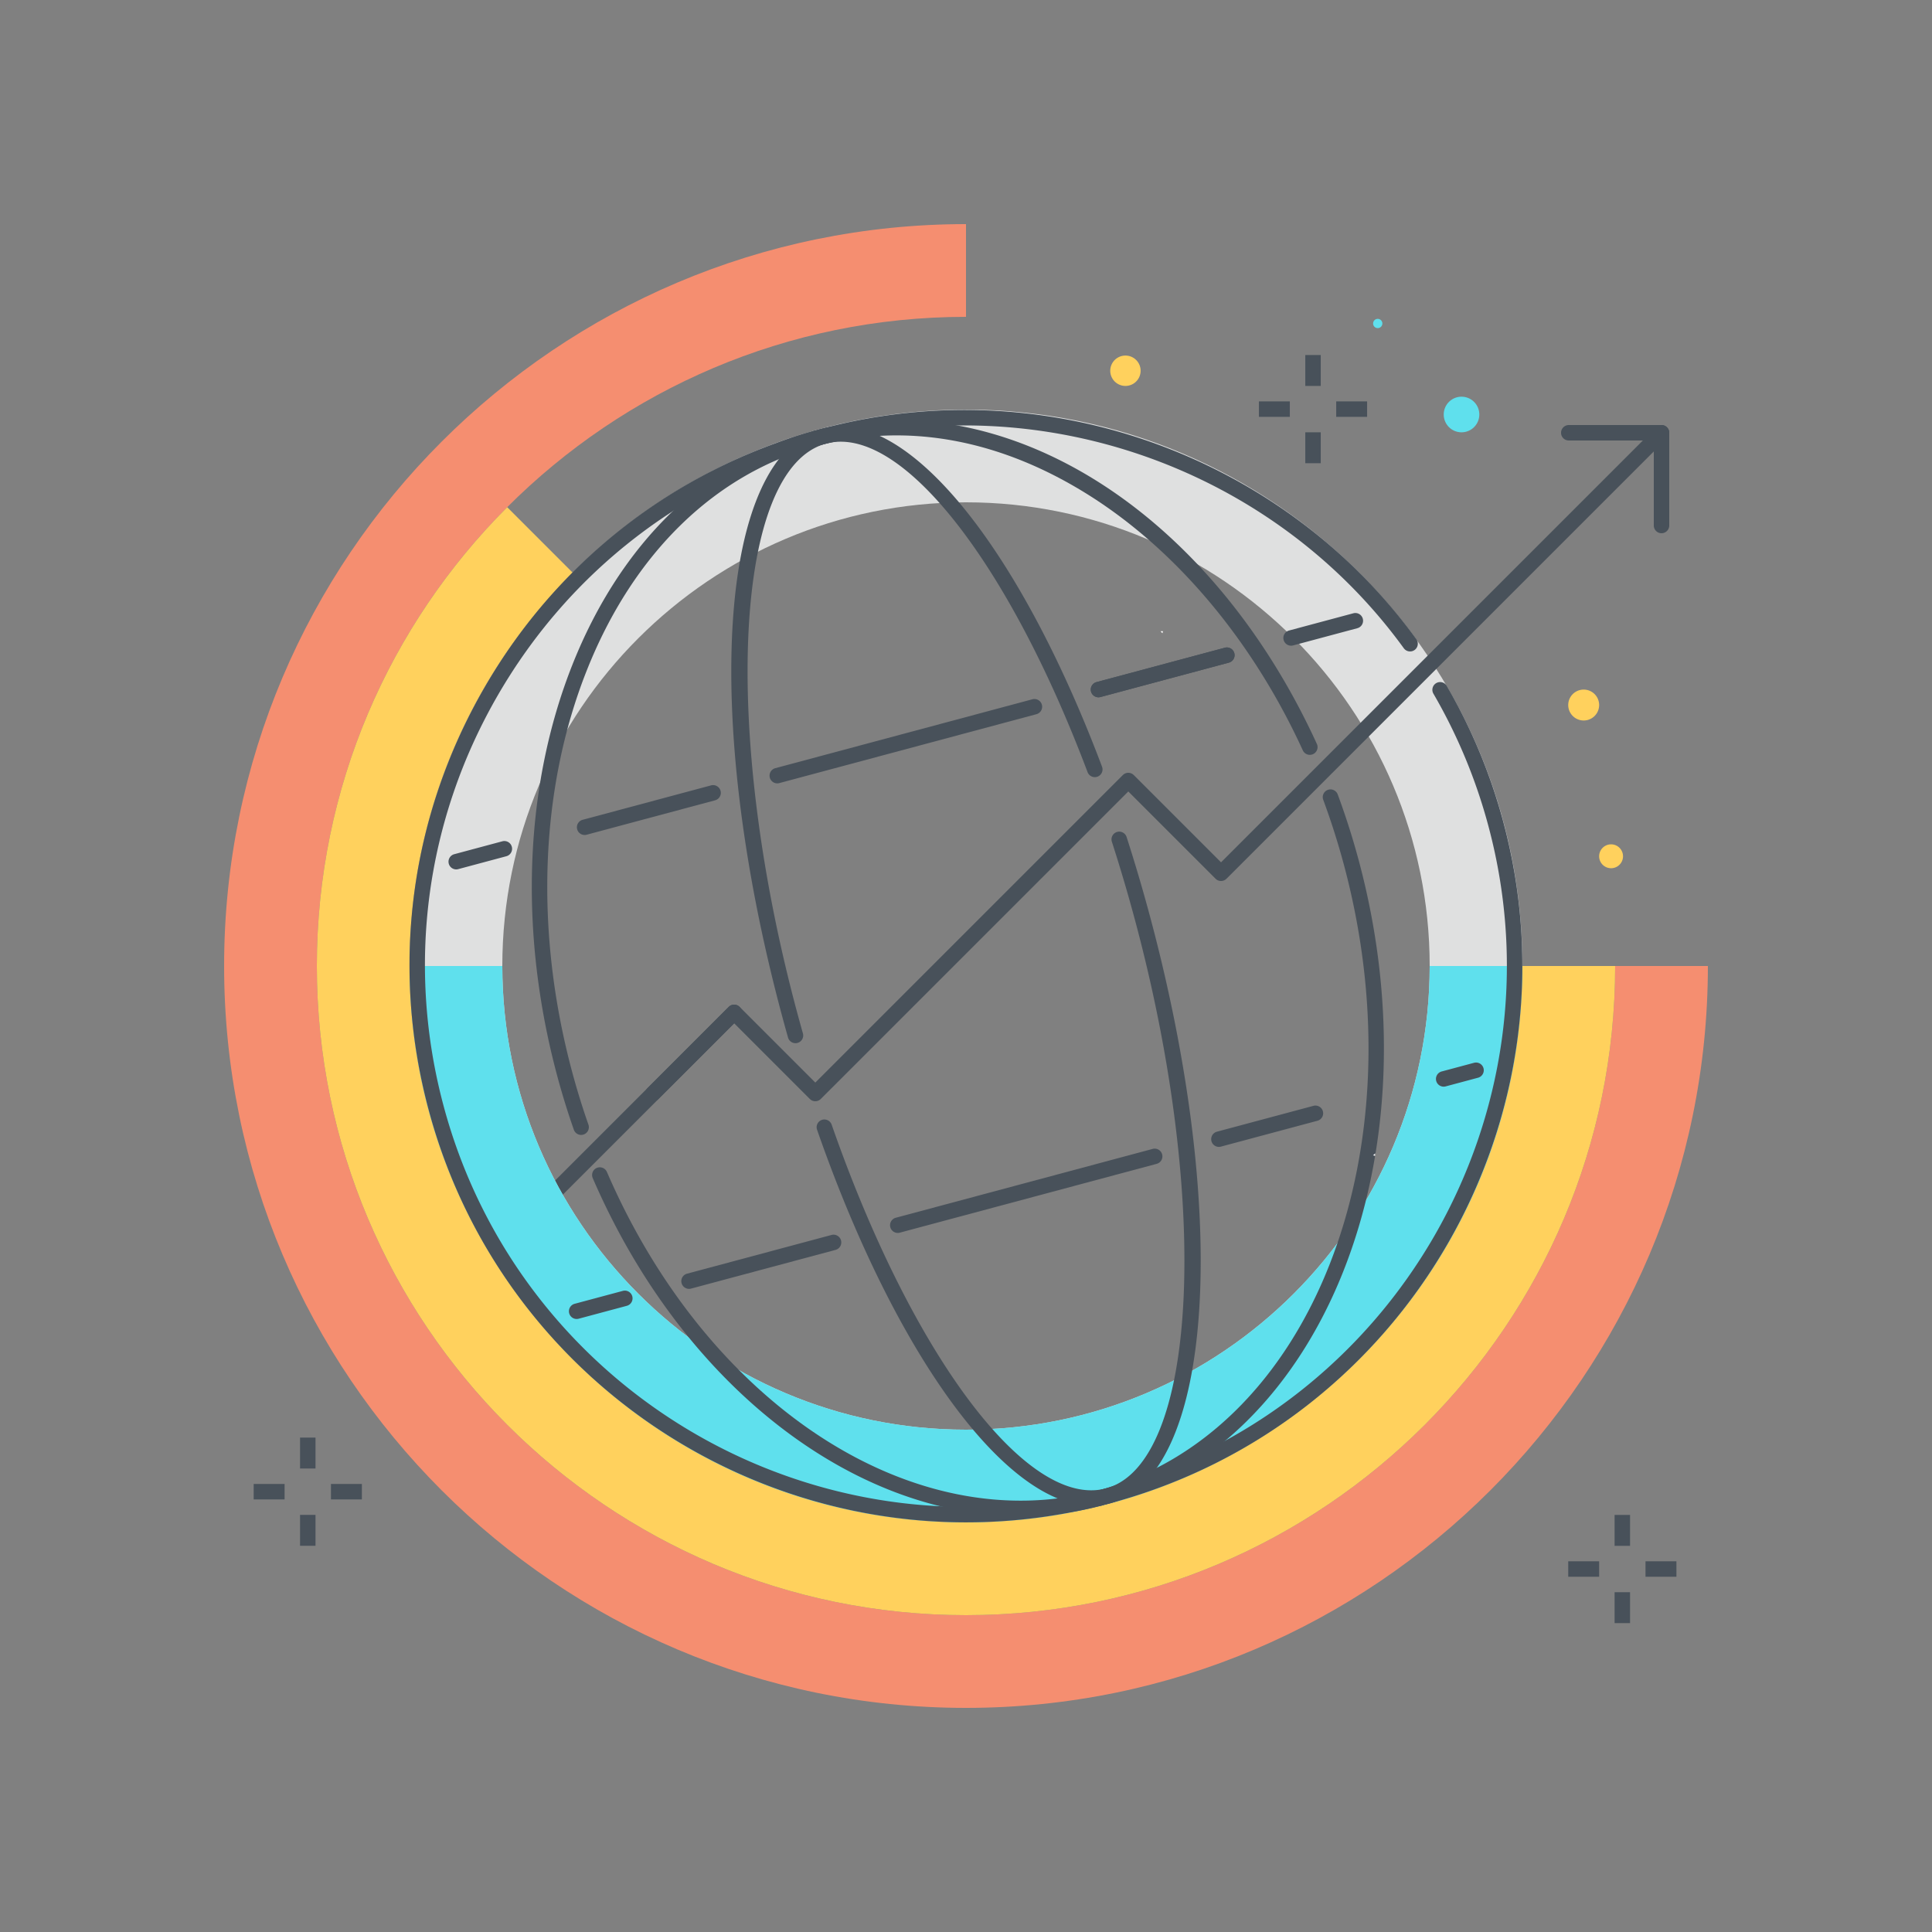 <?xml version="1.0" encoding="utf-8"?><svg xmlns="http://www.w3.org/2000/svg" width="250" height="250" viewBox="0 0 250 250"><rect x="0" y="0" width="250" height="250" fill="#808080" stroke="none"/><g fill="none" fill-rule="evenodd"><path fill="#48515A" d="M66.5 160.5a.999.999 0 0 1-.707-1.707l28.5-28.5a.999.999 0 1 1 1.414 1.414l-28.5 28.5a.999.999 0 0 1-.707.293"/><path fill="#DFE0E0" d="M125 65c-33.084 0-60 26.916-60 60s26.916 60 60 60c33.083 0 60-26.916 60-60s-26.916-60-60-60zm0 132c-39.702 0-72-32.299-72-72s32.298-72 72-72 72 32.299 72 72-32.298 72-72 72z"/><path fill="#5FE0ED" d="M125 185c-33.084 0-60-26.916-60-60H53c0 39.701 32.298 72 72 72s72-32.299 72-72h-12c0 33.084-26.917 60-60 60"/><path fill="#F58E70" d="M125 209c-46.318 0-84-37.682-84-84s37.682-84 84-84V29c-52.935 0-96 43.066-96 96s43.065 96 96 96 96-43.066 96-96h-12c0 46.318-37.682 84-84 84"/><path fill="#FFD15D" d="M125 197c-39.702 0-72-32.299-72-72 0-19.85 8.075-37.851 21.112-50.888l-8.481-8.481C50.421 80.841 41 101.841 41 125c0 46.318 37.682 84 84 84s84-37.682 84-84h-12c0 39.701-32.298 72-72 72"/><path fill="#48515A" d="M105.5 142.5a.997.997 0 0 1-.707-.293L95 132.414l-9.793 9.793a.999.999 0 1 1-1.414-1.414l10.5-10.5a.999.999 0 0 1 1.414 0l9.793 9.793 39.793-39.793a.999.999 0 0 1 1.414 0L158 111.586l56.293-56.293a.999.999 0 1 1 1.414 1.414l-57 57a.999.999 0 0 1-1.414 0L146 102.414l-39.793 39.793a1 1 0 0 1-.707.293"/><path fill="#48515A" d="M215 69a1 1 0 0 1-1-1V57h-11a1 1 0 1 1 0-2h12a1 1 0 0 1 1 1v12a1 1 0 0 1-1 1m-89.983 127.991c-31.781.001-60.939-21.237-69.547-53.361-4.976-18.572-2.422-37.97 7.191-54.621 9.614-16.652 25.137-28.562 43.709-33.539 28.603-7.664 59.509 3.283 76.903 27.24a1 1 0 0 1-1.619 1.175c-16.909-23.291-46.957-33.933-74.767-26.483C88.831 62.24 73.74 73.82 64.393 90.009c-9.346 16.188-11.829 35.048-6.991 53.104 9.988 37.273 48.437 59.473 85.711 49.485 37.272-9.988 59.472-48.437 49.485-85.711a70.15 70.15 0 0 0-7.13-17.151 1.001 1.001 0 0 1 1.729-1.007 72.192 72.192 0 0 1 7.333 17.641c10.272 38.338-12.562 77.887-50.9 88.16a71.896 71.896 0 0 1-18.613 2.461"/><path fill="#48515A" d="M132.087 196.183c-21.688 0-43.804-16.925-55.385-43.73a1 1 0 1 1 1.836-.793c13.068 30.245 39.789 47.58 63.536 41.216a.999.999 0 1 1 .517 1.932 40.516 40.516 0 0 1-10.504 1.375m-56.888-49.325a.998.998 0 0 1-.943-.67 97.277 97.277 0 0 1-2.164-7.011c-4.962-18.52-4.268-37.38 1.954-53.104 6.264-15.827 17.375-26.597 31.285-30.324a1 1 0 0 1 .517 1.932C92.565 61.24 81.931 71.585 75.906 86.809c-6.066 15.328-6.733 33.742-1.882 51.85a95.973 95.973 0 0 0 2.118 6.868 1 1 0 0 1-.943 1.331M59.03 112.501a1.001 1.001 0 0 1-.258-1.966l6.233-1.671a1 1 0 0 1 .518 1.932l-6.233 1.67a.974.974 0 0 1-.26.035"/><path fill="#48515A" d="M75.651 108.047a1 1 0 0 1-.258-1.966l16.622-4.454a1 1 0 1 1 .518 1.932l-16.622 4.454a1.015 1.015 0 0 1-.26.034m91.419-24.495a1 1 0 0 1-.258-1.967l8.311-2.227a.999.999 0 1 1 .517 1.932l-8.31 2.227a1.016 1.016 0 0 1-.26.035m-92.452 87.124a1 1 0 0 1-.258-1.966l6.233-1.67a.999.999 0 1 1 .518 1.931l-6.233 1.671a1.015 1.015 0 0 1-.26.034m14.544-3.897a1 1 0 0 1-.258-1.966l18.699-5.011a1 1 0 0 1 .518 1.932l-18.7 5.011a1.002 1.002 0 0 1-.259.034m11.422-65.412a1 1 0 0 1-.258-1.967l33.243-8.907a1 1 0 1 1 .518 1.931l-33.244 8.908a1.009 1.009 0 0 1-.259.035m15.588 58.175a1 1 0 0 1-.258-1.966l33.243-8.908a.999.999 0 1 1 .517 1.932l-33.243 8.907a.972.972 0 0 1-.259.035m70.643-18.929a1 1 0 0 1-.258-1.967l4.154-1.112a1 1 0 1 1 .517 1.931l-4.153 1.113a.974.974 0 0 1-.26.035"/><path fill="#48515A" d="M102.933 134.989a1 1 0 0 1-.961-.728 207.39 207.39 0 0 1-.793-2.878c-10.447-38.988-8.167-72.334 5.191-75.913 10.722-2.876 25.282 14.7 36.227 43.725a1 1 0 1 1-1.871.706c-10.399-27.574-24.309-45.049-33.839-42.499-11.865 3.179-13.594 36.822-3.776 73.463.257.957.519 1.907.785 2.851a1 1 0 0 1-.963 1.273m38.351 59.846c-11.069 0-25.314-19.267-35.556-48.645a1 1 0 0 1 1.889-.658c10.451 29.98 25.361 49.775 35.496 47.066 11.864-3.18 13.594-36.821 3.775-73.463a211.751 211.751 0 0 0-3.011-10.214 1 1 0 0 1 1.904-.614 215.407 215.407 0 0 1 3.039 10.31c10.447 38.989 8.168 72.334-5.19 75.913a9.048 9.048 0 0 1-2.346.305m16.441-46.427a1.001 1.001 0 0 1-.258-1.967l12.464-3.339a1 1 0 1 1 .518 1.931l-12.464 3.34a1.016 1.016 0 0 1-.26.035m-15.588-58.176a1.001 1.001 0 0 1-.257-1.966l16.621-4.454a1 1 0 0 1 .517 1.932l-16.621 4.454a1.015 1.015 0 0 1-.26.034"/><path fill="#48515A" d="M142.137 90.232a1.001 1.001 0 0 1-.257-1.966l16.621-4.454a1 1 0 0 1 .517 1.932l-16.621 4.454a1.015 1.015 0 0 1-.26.034m.195 104.611a1 1 0 0 1-.258-1.967c27.536-7.378 41.812-43.705 31.825-80.979a95.823 95.823 0 0 0-2.679-8.419 1 1 0 0 1 1.875-.695 97.434 97.434 0 0 1 2.736 8.597c10.273 38.338-4.638 75.764-33.24 83.428a.962.962 0 0 1-.259.035"/><path fill="#48515A" d="M169.493 97.677a.997.997 0 0 1-.91-.583c-6.433-14.046-16.2-25.731-27.501-32.905-11.559-7.337-23.744-9.588-35.234-6.508a1 1 0 1 1-.517-1.932c24.395-6.541 51.153 10.123 65.07 40.512a1 1 0 0 1-.908 1.416"/><path fill="#FFF" d="M177.947 149.571l-.265-.075.259-.247.006.322M150.492 81.676l-.075.265-.246-.259.321-.006"/><path fill="#48515A" d="M38.826 190.024h2v-4h-2zM38.826 200.024h2v-4h-2zM42.826 194.024h4v-2h-4zM32.826 194.024h4v-2h-4zM208.928 200.03h2v-4h-2zM208.928 210.03h2v-4h-2zM212.928 204.03h4v-2h-4zM202.928 204.03h4v-2h-4zM168.904 49.94h2v-4h-2zM168.904 59.94h2v-4h-2zM172.904 53.94h4v-2h-4zM162.904 53.94h4v-2h-4z"/><path fill="#FFD15D" d="M206.928 91.232a2 2 0 1 1-4 0 2 2 0 0 1 4 0m3.09 19.57a1.545 1.545 0 1 1-3.09 0 1.545 1.545 0 0 1 3.09 0m-62.422-62.827a1.965 1.965 0 1 1-3.93 0 1.965 1.965 0 0 1 3.93 0"/><path fill="#5FE0ED" d="M191.423 53.637a2.303 2.303 0 1 1-4.606 0 2.303 2.303 0 0 1 4.606 0m-12.546-11.778a.598.598 0 1 1-1.197 0 .598.598 0 0 1 1.197 0"/></g></svg>